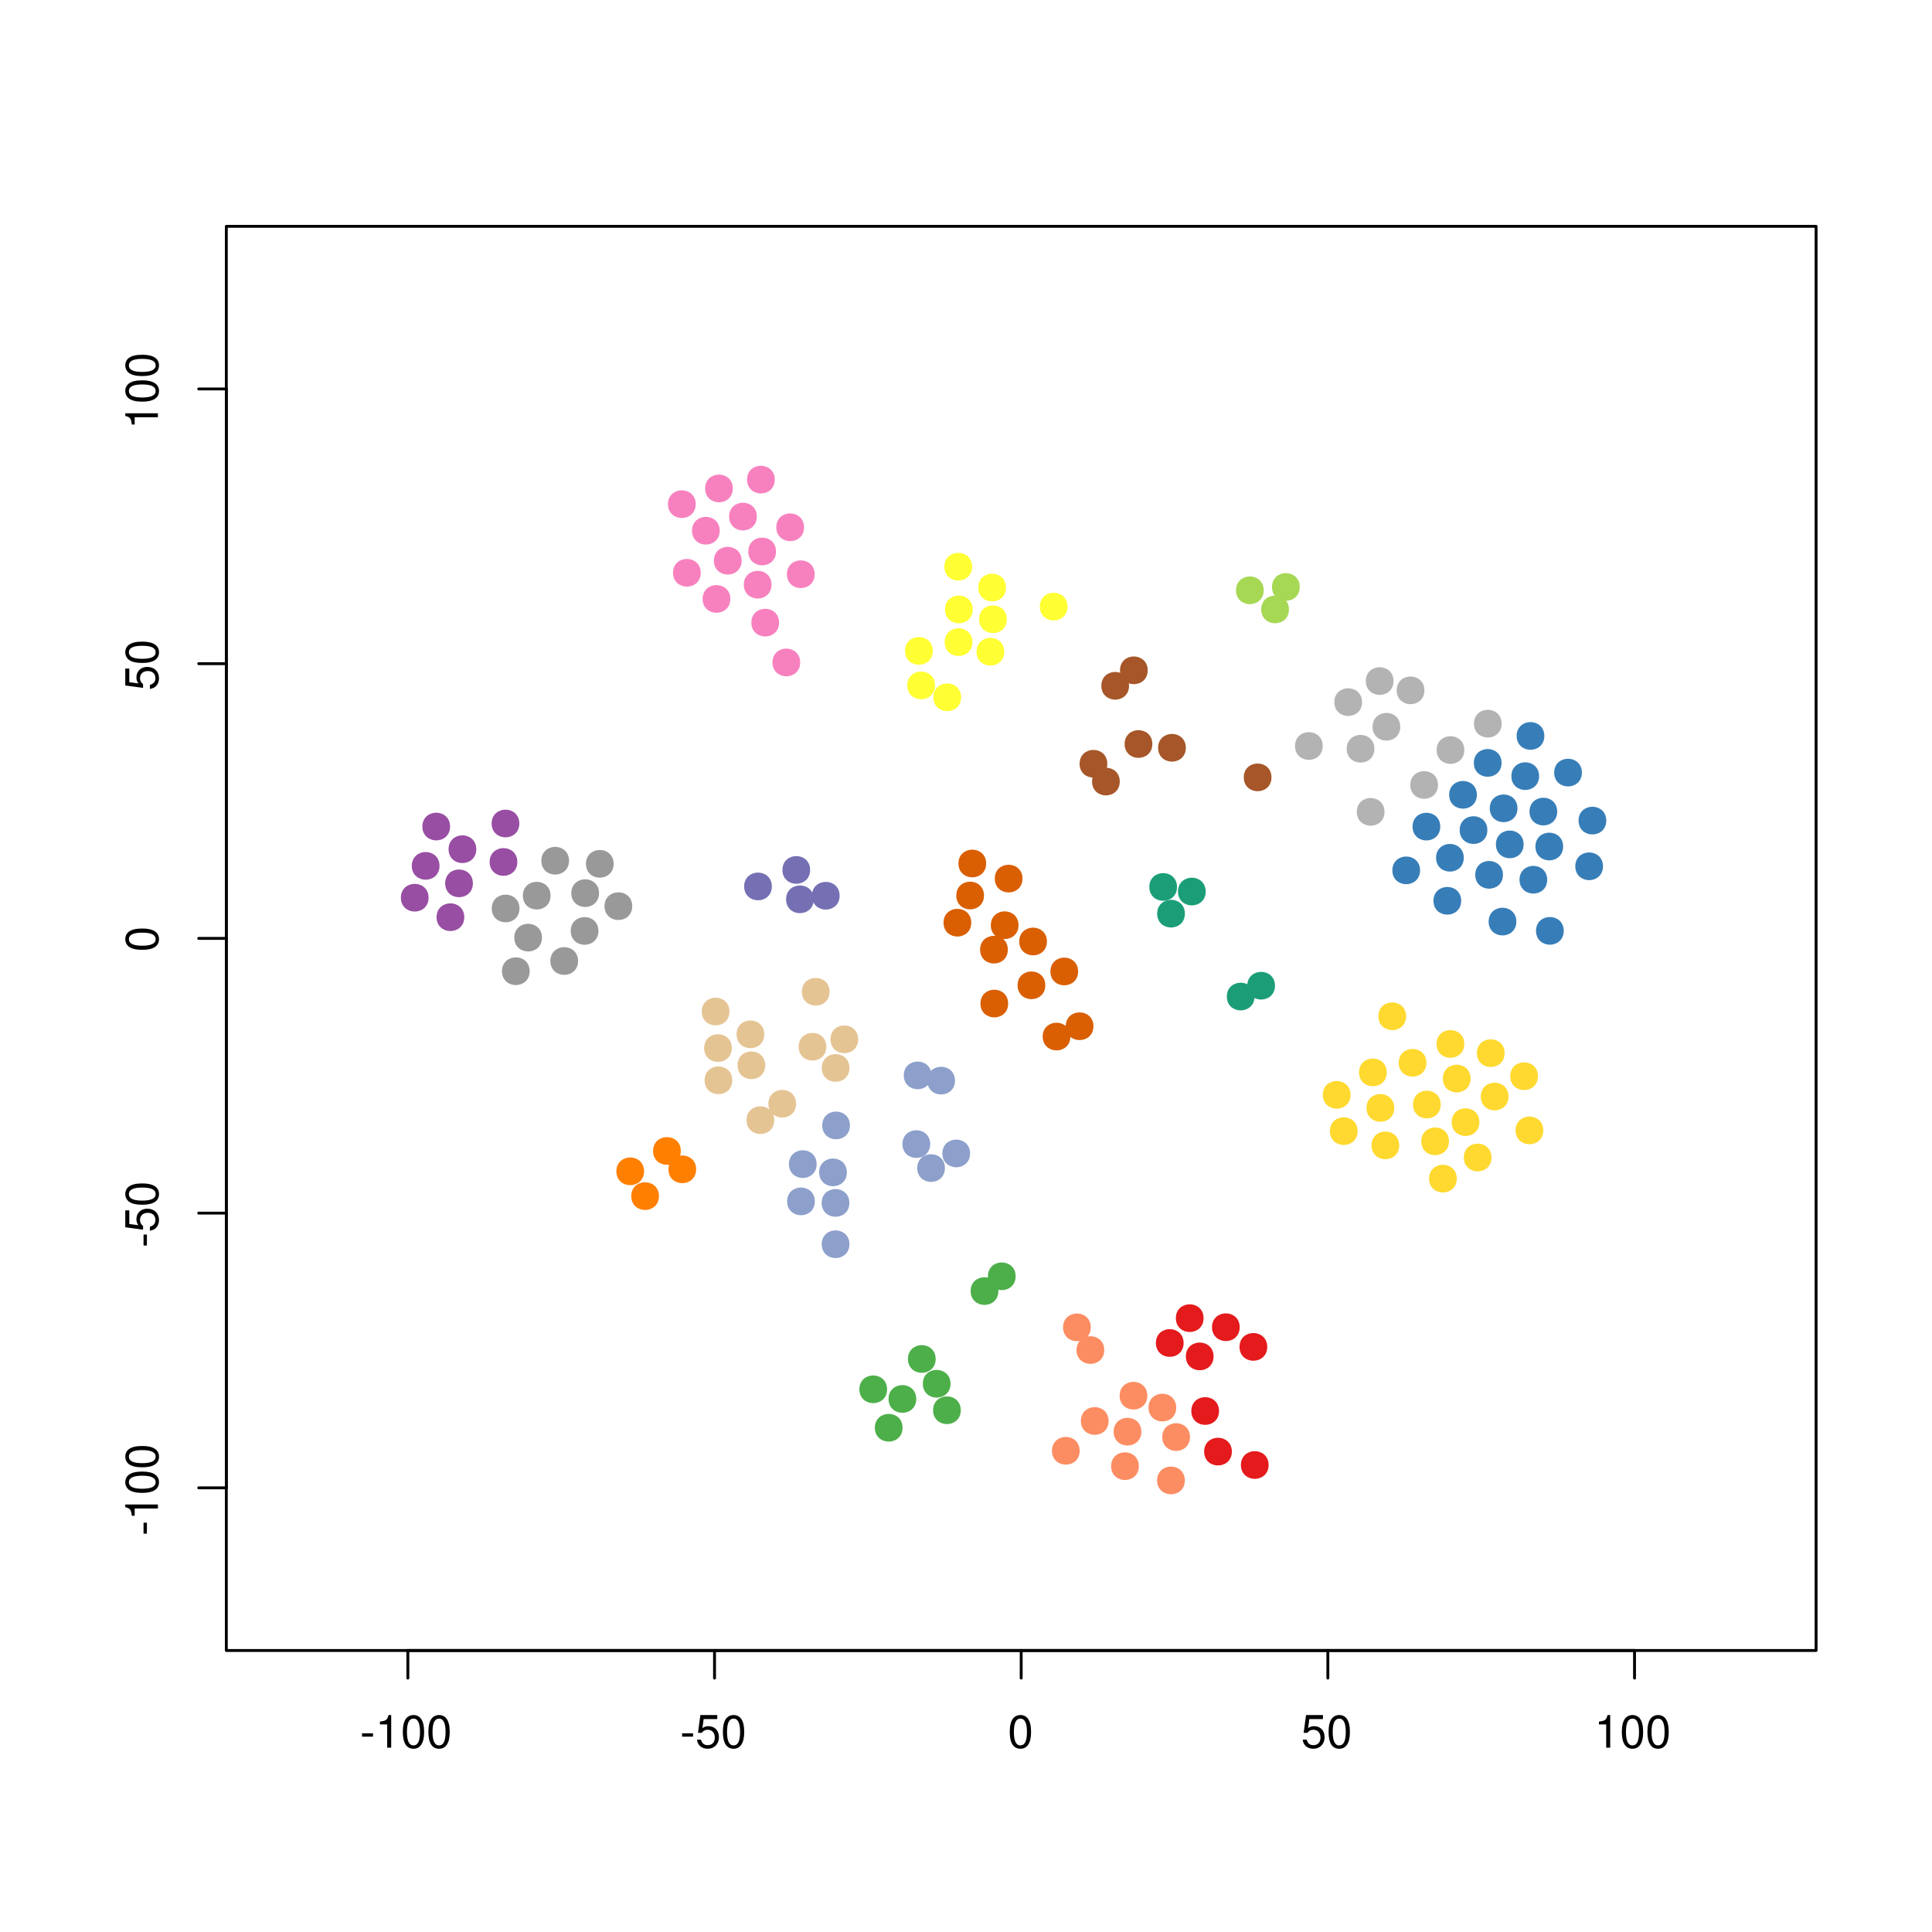 <?xml version="1.0" encoding="UTF-8"?>
<svg xmlns="http://www.w3.org/2000/svg" xmlns:xlink="http://www.w3.org/1999/xlink" width="504pt" height="504pt" viewBox="0 0 504 504" version="1.1">
<defs>
<g>
<symbol overflow="visible" id="glyph0-0">
<path style="stroke:none;" d=""/>
</symbol>
<symbol overflow="visible" id="glyph0-1">
<path style="stroke:none;" d="M 3.406 -3.75 L 0.547 -3.75 L 0.547 -2.875 L 3.406 -2.875 L 3.406 -3.75 Z M 3.406 -3.75 "/>
</symbol>
<symbol overflow="visible" id="glyph0-2">
<path style="stroke:none;" d="M 3.109 -6.062 L 3.109 0 L 4.156 0 L 4.156 -8.516 L 3.469 -8.516 C 3.094 -7.203 2.859 -7.016 1.219 -6.812 L 1.219 -6.062 L 3.109 -6.062 Z M 3.109 -6.062 "/>
</symbol>
<symbol overflow="visible" id="glyph0-3">
<path style="stroke:none;" d="M 3.297 -8.516 C 2.516 -8.516 1.781 -8.156 1.344 -7.578 C 0.797 -6.828 0.516 -5.688 0.516 -4.109 C 0.516 -1.25 1.469 0.281 3.297 0.281 C 5.094 0.281 6.078 -1.25 6.078 -4.047 C 6.078 -5.703 5.812 -6.797 5.25 -7.578 C 4.812 -8.172 4.109 -8.516 3.297 -8.516 Z M 3.297 -7.578 C 4.438 -7.578 5 -6.422 5 -4.141 C 5 -1.734 4.453 -0.594 3.281 -0.594 C 2.156 -0.594 1.594 -1.781 1.594 -4.109 C 1.594 -6.438 2.156 -7.578 3.297 -7.578 Z M 3.297 -7.578 "/>
</symbol>
<symbol overflow="visible" id="glyph0-4">
<path style="stroke:none;" d="M 5.719 -8.516 L 1.312 -8.516 L 0.688 -3.875 L 1.656 -3.875 C 2.141 -4.469 2.562 -4.672 3.219 -4.672 C 4.359 -4.672 5.078 -3.891 5.078 -2.625 C 5.078 -1.406 4.375 -0.656 3.219 -0.656 C 2.297 -0.656 1.734 -1.125 1.469 -2.094 L 0.422 -2.094 C 0.562 -1.391 0.688 -1.062 0.938 -0.75 C 1.422 -0.094 2.281 0.281 3.234 0.281 C 4.953 0.281 6.156 -0.969 6.156 -2.766 C 6.156 -4.453 5.047 -5.609 3.406 -5.609 C 2.812 -5.609 2.328 -5.453 1.844 -5.094 L 2.172 -7.469 L 5.719 -7.469 L 5.719 -8.516 Z M 5.719 -8.516 "/>
</symbol>
<symbol overflow="visible" id="glyph1-0">
<path style="stroke:none;" d=""/>
</symbol>
<symbol overflow="visible" id="glyph1-1">
<path style="stroke:none;" d="M -3.75 -3.406 L -3.75 -0.547 L -2.875 -0.547 L -2.875 -3.406 L -3.75 -3.406 Z M -3.75 -3.406 "/>
</symbol>
<symbol overflow="visible" id="glyph1-2">
<path style="stroke:none;" d="M -6.062 -3.109 L 0 -3.109 L 0 -4.156 L -8.516 -4.156 L -8.516 -3.469 C -7.203 -3.094 -7.016 -2.859 -6.812 -1.219 L -6.062 -1.219 L -6.062 -3.109 Z M -6.062 -3.109 "/>
</symbol>
<symbol overflow="visible" id="glyph1-3">
<path style="stroke:none;" d="M -8.516 -3.297 C -8.516 -2.516 -8.156 -1.781 -7.578 -1.344 C -6.828 -0.797 -5.688 -0.516 -4.109 -0.516 C -1.25 -0.516 0.281 -1.469 0.281 -3.297 C 0.281 -5.094 -1.25 -6.078 -4.047 -6.078 C -5.703 -6.078 -6.797 -5.812 -7.578 -5.25 C -8.172 -4.812 -8.516 -4.109 -8.516 -3.297 Z M -7.578 -3.297 C -7.578 -4.438 -6.422 -5 -4.141 -5 C -1.734 -5 -0.594 -4.453 -0.594 -3.281 C -0.594 -2.156 -1.781 -1.594 -4.109 -1.594 C -6.438 -1.594 -7.578 -2.156 -7.578 -3.297 Z M -7.578 -3.297 "/>
</symbol>
<symbol overflow="visible" id="glyph1-4">
<path style="stroke:none;" d="M -8.516 -5.719 L -8.516 -1.312 L -3.875 -0.688 L -3.875 -1.656 C -4.469 -2.141 -4.672 -2.562 -4.672 -3.219 C -4.672 -4.359 -3.891 -5.078 -2.625 -5.078 C -1.406 -5.078 -0.656 -4.375 -0.656 -3.219 C -0.656 -2.297 -1.125 -1.734 -2.094 -1.469 L -2.094 -0.422 C -1.391 -0.562 -1.062 -0.688 -0.75 -0.938 C -0.094 -1.422 0.281 -2.281 0.281 -3.234 C 0.281 -4.953 -0.969 -6.156 -2.766 -6.156 C -4.453 -6.156 -5.609 -5.047 -5.609 -3.406 C -5.609 -2.812 -5.453 -2.328 -5.094 -1.844 L -7.469 -2.172 L -7.469 -5.719 L -8.516 -5.719 Z M -8.516 -5.719 "/>
</symbol>
</g>
<clipPath id="clip1">
  <path d="M 59.039 59.039 L 474.758 59.039 L 474.758 431.559 L 59.039 431.559 Z M 59.039 59.039 "/>
</clipPath>
<clipPath id="clip2">
  <path d="M 0 0 L 505 0 L 505 505 L 0 505 Z M 0 0 "/>
</clipPath>
</defs>
<g id="surface0">
<rect x="0" y="0" width="504" height="504" style="fill:rgb(100%,100%,100%);fill-opacity:1;stroke:none;"/>
<g clip-path="url(#clip1)" clip-rule="nonzero">
<path style="fill-rule:nonzero;fill:rgb(96.863%,50.588%,74.902%);fill-opacity:1;stroke-width:0.75;stroke-linecap:round;stroke-linejoin:round;stroke:rgb(96.863%,50.588%,74.902%);stroke-opacity:1;stroke-miterlimit:10;" d="M 187.379 138.449 C 187.379 142.77 180.898 142.77 180.898 138.449 C 180.898 134.129 187.379 134.129 187.379 138.449 "/>
<path style="fill-rule:nonzero;fill:rgb(96.863%,50.588%,74.902%);fill-opacity:1;stroke-width:0.75;stroke-linecap:round;stroke-linejoin:round;stroke:rgb(96.863%,50.588%,74.902%);stroke-opacity:1;stroke-miterlimit:10;" d="M 190.797 127.422 C 190.797 131.742 184.32 131.742 184.32 127.422 C 184.32 123.102 190.797 123.102 190.797 127.422 "/>
<path style="fill-rule:nonzero;fill:rgb(96.863%,50.588%,74.902%);fill-opacity:1;stroke-width:0.75;stroke-linecap:round;stroke-linejoin:round;stroke:rgb(96.863%,50.588%,74.902%);stroke-opacity:1;stroke-miterlimit:10;" d="M 193.09 146.27 C 193.09 150.59 186.609 150.59 186.609 146.27 C 186.609 141.949 193.09 141.949 193.09 146.27 "/>
<path style="fill-rule:nonzero;fill:rgb(96.863%,50.588%,74.902%);fill-opacity:1;stroke-width:0.75;stroke-linecap:round;stroke-linejoin:round;stroke:rgb(96.863%,50.588%,74.902%);stroke-opacity:1;stroke-miterlimit:10;" d="M 197.059 134.758 C 197.059 139.078 190.582 139.078 190.582 134.758 C 190.582 130.438 197.059 130.438 197.059 134.758 "/>
<path style="fill-rule:nonzero;fill:rgb(96.863%,50.588%,74.902%);fill-opacity:1;stroke-width:0.75;stroke-linecap:round;stroke-linejoin:round;stroke:rgb(96.863%,50.588%,74.902%);stroke-opacity:1;stroke-miterlimit:10;" d="M 209.371 137.555 C 209.371 141.875 202.891 141.875 202.891 137.555 C 202.891 133.234 209.371 133.234 209.371 137.555 "/>
<path style="fill-rule:nonzero;fill:rgb(96.863%,50.588%,74.902%);fill-opacity:1;stroke-width:0.75;stroke-linecap:round;stroke-linejoin:round;stroke:rgb(96.863%,50.588%,74.902%);stroke-opacity:1;stroke-miterlimit:10;" d="M 200.895 152.527 C 200.895 156.848 194.414 156.848 194.414 152.527 C 194.414 148.207 200.895 148.207 200.895 152.527 "/>
<path style="fill-rule:nonzero;fill:rgb(96.863%,50.588%,74.902%);fill-opacity:1;stroke-width:0.75;stroke-linecap:round;stroke-linejoin:round;stroke:rgb(96.863%,50.588%,74.902%);stroke-opacity:1;stroke-miterlimit:10;" d="M 202.066 143.867 C 202.066 148.184 195.586 148.184 195.586 143.867 C 195.586 139.547 202.066 139.547 202.066 143.867 "/>
<path style="fill-rule:nonzero;fill:rgb(96.863%,50.588%,74.902%);fill-opacity:1;stroke-width:0.75;stroke-linecap:round;stroke-linejoin:round;stroke:rgb(96.863%,50.588%,74.902%);stroke-opacity:1;stroke-miterlimit:10;" d="M 201.738 125.117 C 201.738 129.434 195.258 129.434 195.258 125.117 C 195.258 120.797 201.738 120.797 201.738 125.117 "/>
<path style="fill-rule:nonzero;fill:rgb(96.863%,50.588%,74.902%);fill-opacity:1;stroke-width:0.75;stroke-linecap:round;stroke-linejoin:round;stroke:rgb(96.863%,50.588%,74.902%);stroke-opacity:1;stroke-miterlimit:10;" d="M 181.109 131.52 C 181.109 135.84 174.629 135.84 174.629 131.52 C 174.629 127.199 181.109 127.199 181.109 131.52 "/>
<path style="fill-rule:nonzero;fill:rgb(96.863%,50.588%,74.902%);fill-opacity:1;stroke-width:0.75;stroke-linecap:round;stroke-linejoin:round;stroke:rgb(96.863%,50.588%,74.902%);stroke-opacity:1;stroke-miterlimit:10;" d="M 202.859 162.426 C 202.859 166.746 196.379 166.746 196.379 162.426 C 196.379 158.105 202.859 158.105 202.859 162.426 "/>
<path style="fill-rule:nonzero;fill:rgb(96.863%,50.588%,74.902%);fill-opacity:1;stroke-width:0.75;stroke-linecap:round;stroke-linejoin:round;stroke:rgb(96.863%,50.588%,74.902%);stroke-opacity:1;stroke-miterlimit:10;" d="M 212.141 149.801 C 212.141 154.121 205.66 154.121 205.66 149.801 C 205.66 145.48 212.141 145.48 212.141 149.801 "/>
<path style="fill-rule:nonzero;fill:rgb(96.863%,50.588%,74.902%);fill-opacity:1;stroke-width:0.75;stroke-linecap:round;stroke-linejoin:round;stroke:rgb(96.863%,50.588%,74.902%);stroke-opacity:1;stroke-miterlimit:10;" d="M 182.43 149.422 C 182.43 153.738 175.949 153.738 175.949 149.422 C 175.949 145.102 182.43 145.102 182.43 149.422 "/>
<path style="fill-rule:nonzero;fill:rgb(96.863%,50.588%,74.902%);fill-opacity:1;stroke-width:0.75;stroke-linecap:round;stroke-linejoin:round;stroke:rgb(96.863%,50.588%,74.902%);stroke-opacity:1;stroke-miterlimit:10;" d="M 190.148 156.246 C 190.148 160.566 183.668 160.566 183.668 156.246 C 183.668 151.926 190.148 151.926 190.148 156.246 "/>
<path style="fill-rule:nonzero;fill:rgb(10.588%,61.961%,46.667%);fill-opacity:1;stroke-width:0.75;stroke-linecap:round;stroke-linejoin:round;stroke:rgb(10.588%,61.961%,46.667%);stroke-opacity:1;stroke-miterlimit:10;" d="M 306.676 231.375 C 306.676 235.695 300.195 235.695 300.195 231.375 C 300.195 227.055 306.676 227.055 306.676 231.375 "/>
<path style="fill-rule:nonzero;fill:rgb(10.588%,61.961%,46.667%);fill-opacity:1;stroke-width:0.75;stroke-linecap:round;stroke-linejoin:round;stroke:rgb(10.588%,61.961%,46.667%);stroke-opacity:1;stroke-miterlimit:10;" d="M 314.152 232.578 C 314.152 236.898 307.672 236.898 307.672 232.578 C 307.672 228.258 314.152 228.258 314.152 232.578 "/>
<path style="fill-rule:nonzero;fill:rgb(10.588%,61.961%,46.667%);fill-opacity:1;stroke-width:0.75;stroke-linecap:round;stroke-linejoin:round;stroke:rgb(10.588%,61.961%,46.667%);stroke-opacity:1;stroke-miterlimit:10;" d="M 308.727 238.344 C 308.727 242.664 302.246 242.664 302.246 238.344 C 302.246 234.023 308.727 234.023 308.727 238.344 "/>
<path style="fill-rule:nonzero;fill:rgb(30.196%,68.627%,29.02%);fill-opacity:1;stroke-width:0.75;stroke-linecap:round;stroke-linejoin:round;stroke:rgb(30.196%,68.627%,29.02%);stroke-opacity:1;stroke-miterlimit:10;" d="M 250.266 367.891 C 250.266 372.211 243.789 372.211 243.789 367.891 C 243.789 363.57 250.266 363.57 250.266 367.891 "/>
<path style="fill-rule:nonzero;fill:rgb(30.196%,68.627%,29.02%);fill-opacity:1;stroke-width:0.75;stroke-linecap:round;stroke-linejoin:round;stroke:rgb(30.196%,68.627%,29.02%);stroke-opacity:1;stroke-miterlimit:10;" d="M 231.039 362.426 C 231.039 366.746 224.559 366.746 224.559 362.426 C 224.559 358.105 231.039 358.105 231.039 362.426 "/>
<path style="fill-rule:nonzero;fill:rgb(30.196%,68.627%,29.02%);fill-opacity:1;stroke-width:0.75;stroke-linecap:round;stroke-linejoin:round;stroke:rgb(30.196%,68.627%,29.02%);stroke-opacity:1;stroke-miterlimit:10;" d="M 247.59 360.98 C 247.59 365.297 241.109 365.297 241.109 360.98 C 241.109 356.66 247.59 356.66 247.59 360.98 "/>
<path style="fill-rule:nonzero;fill:rgb(30.196%,68.627%,29.02%);fill-opacity:1;stroke-width:0.75;stroke-linecap:round;stroke-linejoin:round;stroke:rgb(30.196%,68.627%,29.02%);stroke-opacity:1;stroke-miterlimit:10;" d="M 235.074 372.457 C 235.074 376.777 228.594 376.777 228.594 372.457 C 228.594 368.137 235.074 368.137 235.074 372.457 "/>
<path style="fill-rule:nonzero;fill:rgb(30.196%,68.627%,29.02%);fill-opacity:1;stroke-width:0.75;stroke-linecap:round;stroke-linejoin:round;stroke:rgb(30.196%,68.627%,29.02%);stroke-opacity:1;stroke-miterlimit:10;" d="M 238.645 364.941 C 238.645 369.262 232.164 369.262 232.164 364.941 C 232.164 360.621 238.645 360.621 238.645 364.941 "/>
<path style="fill-rule:nonzero;fill:rgb(30.196%,68.627%,29.02%);fill-opacity:1;stroke-width:0.75;stroke-linecap:round;stroke-linejoin:round;stroke:rgb(30.196%,68.627%,29.02%);stroke-opacity:1;stroke-miterlimit:10;" d="M 264.574 332.945 C 264.574 337.266 258.094 337.266 258.094 332.945 C 258.094 328.625 264.574 328.625 264.574 332.945 "/>
<path style="fill-rule:nonzero;fill:rgb(30.196%,68.627%,29.02%);fill-opacity:1;stroke-width:0.75;stroke-linecap:round;stroke-linejoin:round;stroke:rgb(30.196%,68.627%,29.02%);stroke-opacity:1;stroke-miterlimit:10;" d="M 260.066 336.801 C 260.066 341.121 253.586 341.121 253.586 336.801 C 253.586 332.484 260.066 332.484 260.066 336.801 "/>
<path style="fill-rule:nonzero;fill:rgb(30.196%,68.627%,29.02%);fill-opacity:1;stroke-width:0.75;stroke-linecap:round;stroke-linejoin:round;stroke:rgb(30.196%,68.627%,29.02%);stroke-opacity:1;stroke-miterlimit:10;" d="M 243.711 354.516 C 243.711 358.836 237.23 358.836 237.23 354.516 C 237.23 350.195 243.711 350.195 243.711 354.516 "/>
<path style="fill-rule:nonzero;fill:rgb(89.412%,10.196%,10.98%);fill-opacity:1;stroke-width:0.75;stroke-linecap:round;stroke-linejoin:round;stroke:rgb(89.412%,10.196%,10.98%);stroke-opacity:1;stroke-miterlimit:10;" d="M 323.027 346.23 C 323.027 350.551 316.551 350.551 316.551 346.23 C 316.551 341.91 323.027 341.91 323.027 346.23 "/>
<path style="fill-rule:nonzero;fill:rgb(89.412%,10.196%,10.98%);fill-opacity:1;stroke-width:0.75;stroke-linecap:round;stroke-linejoin:round;stroke:rgb(89.412%,10.196%,10.98%);stroke-opacity:1;stroke-miterlimit:10;" d="M 330.207 351.363 C 330.207 355.684 323.727 355.684 323.727 351.363 C 323.727 347.043 330.207 347.043 330.207 351.363 "/>
<path style="fill-rule:nonzero;fill:rgb(98.824%,55.294%,38.431%);fill-opacity:1;stroke-width:0.75;stroke-linecap:round;stroke-linejoin:round;stroke:rgb(98.824%,55.294%,38.431%);stroke-opacity:1;stroke-miterlimit:10;" d="M 298.934 364.094 C 298.934 368.414 292.453 368.414 292.453 364.094 C 292.453 359.773 298.934 359.773 298.934 364.094 "/>
<path style="fill-rule:nonzero;fill:rgb(98.824%,55.294%,38.431%);fill-opacity:1;stroke-width:0.75;stroke-linecap:round;stroke-linejoin:round;stroke:rgb(98.824%,55.294%,38.431%);stroke-opacity:1;stroke-miterlimit:10;" d="M 297.367 373.48 C 297.367 377.801 290.887 377.801 290.887 373.48 C 290.887 369.16 297.367 369.16 297.367 373.48 "/>
<path style="fill-rule:nonzero;fill:rgb(98.824%,55.294%,38.431%);fill-opacity:1;stroke-width:0.75;stroke-linecap:round;stroke-linejoin:round;stroke:rgb(98.824%,55.294%,38.431%);stroke-opacity:1;stroke-miterlimit:10;" d="M 296.711 382.477 C 296.711 386.797 290.23 386.797 290.23 382.477 C 290.23 378.156 296.711 378.156 296.711 382.477 "/>
<path style="fill-rule:nonzero;fill:rgb(98.824%,55.294%,38.431%);fill-opacity:1;stroke-width:0.75;stroke-linecap:round;stroke-linejoin:round;stroke:rgb(98.824%,55.294%,38.431%);stroke-opacity:1;stroke-miterlimit:10;" d="M 284.176 346.262 C 284.176 350.582 277.695 350.582 277.695 346.262 C 277.695 341.941 284.176 341.941 284.176 346.262 "/>
<path style="fill-rule:nonzero;fill:rgb(98.824%,55.294%,38.431%);fill-opacity:1;stroke-width:0.75;stroke-linecap:round;stroke-linejoin:round;stroke:rgb(98.824%,55.294%,38.431%);stroke-opacity:1;stroke-miterlimit:10;" d="M 306.469 367.199 C 306.469 371.52 299.988 371.52 299.988 367.199 C 299.988 362.879 306.469 362.879 306.469 367.199 "/>
<path style="fill-rule:nonzero;fill:rgb(55.294%,62.745%,79.608%);fill-opacity:1;stroke-width:0.75;stroke-linecap:round;stroke-linejoin:round;stroke:rgb(55.294%,62.745%,79.608%);stroke-opacity:1;stroke-miterlimit:10;" d="M 221.215 324.582 C 221.215 328.902 214.734 328.902 214.734 324.582 C 214.734 320.262 221.215 320.262 221.215 324.582 "/>
<path style="fill-rule:nonzero;fill:rgb(55.294%,62.745%,79.608%);fill-opacity:1;stroke-width:0.75;stroke-linecap:round;stroke-linejoin:round;stroke:rgb(55.294%,62.745%,79.608%);stroke-opacity:1;stroke-miterlimit:10;" d="M 221.348 293.586 C 221.348 297.906 214.867 297.906 214.867 293.586 C 214.867 289.266 221.348 289.266 221.348 293.586 "/>
<path style="fill-rule:nonzero;fill:rgb(89.412%,10.196%,10.98%);fill-opacity:1;stroke-width:0.75;stroke-linecap:round;stroke-linejoin:round;stroke:rgb(89.412%,10.196%,10.98%);stroke-opacity:1;stroke-miterlimit:10;" d="M 313.602 343.867 C 313.602 348.188 307.121 348.188 307.121 343.867 C 307.121 339.547 313.602 339.547 313.602 343.867 "/>
<path style="fill-rule:nonzero;fill:rgb(89.412%,10.196%,10.98%);fill-opacity:1;stroke-width:0.75;stroke-linecap:round;stroke-linejoin:round;stroke:rgb(89.412%,10.196%,10.98%);stroke-opacity:1;stroke-miterlimit:10;" d="M 308.395 350.348 C 308.395 354.668 301.914 354.668 301.914 350.348 C 301.914 346.027 308.395 346.027 308.395 350.348 "/>
<path style="fill-rule:nonzero;fill:rgb(89.412%,10.196%,10.98%);fill-opacity:1;stroke-width:0.75;stroke-linecap:round;stroke-linejoin:round;stroke:rgb(89.412%,10.196%,10.98%);stroke-opacity:1;stroke-miterlimit:10;" d="M 316.207 353.844 C 316.207 358.164 309.727 358.164 309.727 353.844 C 309.727 349.523 316.207 349.523 316.207 353.844 "/>
<path style="fill-rule:nonzero;fill:rgb(65.098%,33.725%,15.686%);fill-opacity:1;stroke-width:0.75;stroke-linecap:round;stroke-linejoin:round;stroke:rgb(65.098%,33.725%,15.686%);stroke-opacity:1;stroke-miterlimit:10;" d="M 294.16 178.902 C 294.16 183.223 287.68 183.223 287.68 178.902 C 287.68 174.582 294.16 174.582 294.16 178.902 "/>
<path style="fill-rule:nonzero;fill:rgb(89.804%,76.863%,58.039%);fill-opacity:1;stroke-width:0.75;stroke-linecap:round;stroke-linejoin:round;stroke:rgb(89.804%,76.863%,58.039%);stroke-opacity:1;stroke-miterlimit:10;" d="M 216.039 258.715 C 216.039 263.035 209.559 263.035 209.559 258.715 C 209.559 254.395 216.039 254.395 216.039 258.715 "/>
<path style="fill-rule:nonzero;fill:rgb(89.412%,10.196%,10.98%);fill-opacity:1;stroke-width:0.75;stroke-linecap:round;stroke-linejoin:round;stroke:rgb(89.412%,10.196%,10.98%);stroke-opacity:1;stroke-miterlimit:10;" d="M 320.977 378.68 C 320.977 383 314.496 383 314.496 378.68 C 314.496 374.359 320.977 374.359 320.977 378.68 "/>
<path style="fill-rule:nonzero;fill:rgb(85.098%,37.255%,0.784%);fill-opacity:1;stroke-width:0.75;stroke-linecap:round;stroke-linejoin:round;stroke:rgb(85.098%,37.255%,0.784%);stroke-opacity:1;stroke-miterlimit:10;" d="M 262.535 247.734 C 262.535 252.055 256.055 252.055 256.055 247.734 C 256.055 243.414 262.535 243.414 262.535 247.734 "/>
<path style="fill-rule:nonzero;fill:rgb(85.098%,37.255%,0.784%);fill-opacity:1;stroke-width:0.75;stroke-linecap:round;stroke-linejoin:round;stroke:rgb(85.098%,37.255%,0.784%);stroke-opacity:1;stroke-miterlimit:10;" d="M 278.859 270.41 C 278.859 274.73 272.379 274.73 272.379 270.41 C 272.379 266.09 278.859 266.09 278.859 270.41 "/>
<path style="fill-rule:nonzero;fill:rgb(55.294%,62.745%,79.608%);fill-opacity:1;stroke-width:0.75;stroke-linecap:round;stroke-linejoin:round;stroke:rgb(55.294%,62.745%,79.608%);stroke-opacity:1;stroke-miterlimit:10;" d="M 242.277 298.453 C 242.277 302.773 235.797 302.773 235.797 298.453 C 235.797 294.133 242.277 294.133 242.277 298.453 "/>
<path style="fill-rule:nonzero;fill:rgb(55.294%,62.745%,79.608%);fill-opacity:1;stroke-width:0.75;stroke-linecap:round;stroke-linejoin:round;stroke:rgb(55.294%,62.745%,79.608%);stroke-opacity:1;stroke-miterlimit:10;" d="M 246.125 304.711 C 246.125 309.031 239.648 309.031 239.648 304.711 C 239.648 300.391 246.125 300.391 246.125 304.711 "/>
<path style="fill-rule:nonzero;fill:rgb(55.294%,62.745%,79.608%);fill-opacity:1;stroke-width:0.75;stroke-linecap:round;stroke-linejoin:round;stroke:rgb(55.294%,62.745%,79.608%);stroke-opacity:1;stroke-miterlimit:10;" d="M 252.691 300.895 C 252.691 305.215 246.211 305.215 246.211 300.895 C 246.211 296.574 252.691 296.574 252.691 300.895 "/>
<path style="fill-rule:nonzero;fill:rgb(85.098%,37.255%,0.784%);fill-opacity:1;stroke-width:0.75;stroke-linecap:round;stroke-linejoin:round;stroke:rgb(85.098%,37.255%,0.784%);stroke-opacity:1;stroke-miterlimit:10;" d="M 252.996 240.703 C 252.996 245.023 246.516 245.023 246.516 240.703 C 246.516 236.383 252.996 236.383 252.996 240.703 "/>
<path style="fill-rule:nonzero;fill:rgb(85.098%,37.255%,0.784%);fill-opacity:1;stroke-width:0.75;stroke-linecap:round;stroke-linejoin:round;stroke:rgb(85.098%,37.255%,0.784%);stroke-opacity:1;stroke-miterlimit:10;" d="M 256.883 225.258 C 256.883 229.578 250.402 229.578 250.402 225.258 C 250.402 220.938 256.883 220.938 256.883 225.258 "/>
<path style="fill-rule:nonzero;fill:rgb(96.863%,50.588%,74.902%);fill-opacity:1;stroke-width:0.75;stroke-linecap:round;stroke-linejoin:round;stroke:rgb(96.863%,50.588%,74.902%);stroke-opacity:1;stroke-miterlimit:10;" d="M 208.371 172.812 C 208.371 177.133 201.891 177.133 201.891 172.812 C 201.891 168.492 208.371 168.492 208.371 172.812 "/>
<path style="fill-rule:nonzero;fill:rgb(85.098%,37.255%,0.784%);fill-opacity:1;stroke-width:0.75;stroke-linecap:round;stroke-linejoin:round;stroke:rgb(85.098%,37.255%,0.784%);stroke-opacity:1;stroke-miterlimit:10;" d="M 266.363 229.195 C 266.363 233.516 259.883 233.516 259.883 229.195 C 259.883 224.875 266.363 224.875 266.363 229.195 "/>
<path style="fill-rule:nonzero;fill:rgb(85.098%,37.255%,0.784%);fill-opacity:1;stroke-width:0.75;stroke-linecap:round;stroke-linejoin:round;stroke:rgb(85.098%,37.255%,0.784%);stroke-opacity:1;stroke-miterlimit:10;" d="M 256.32 233.613 C 256.32 237.934 249.84 237.934 249.84 233.613 C 249.84 229.297 256.32 229.297 256.32 233.613 "/>
<path style="fill-rule:nonzero;fill:rgb(60%,60%,60%);fill-opacity:1;stroke-width:0.75;stroke-linecap:round;stroke-linejoin:round;stroke:rgb(60%,60%,60%);stroke-opacity:1;stroke-miterlimit:10;" d="M 164.555 236.391 C 164.555 240.711 158.074 240.711 158.074 236.391 C 158.074 232.07 164.555 232.07 164.555 236.391 "/>
<path style="fill-rule:nonzero;fill:rgb(85.098%,37.255%,0.784%);fill-opacity:1;stroke-width:0.75;stroke-linecap:round;stroke-linejoin:round;stroke:rgb(85.098%,37.255%,0.784%);stroke-opacity:1;stroke-miterlimit:10;" d="M 265.324 241.359 C 265.324 245.68 258.848 245.68 258.848 241.359 C 258.848 237.039 265.324 237.039 265.324 241.359 "/>
<path style="fill-rule:nonzero;fill:rgb(85.098%,37.255%,0.784%);fill-opacity:1;stroke-width:0.75;stroke-linecap:round;stroke-linejoin:round;stroke:rgb(85.098%,37.255%,0.784%);stroke-opacity:1;stroke-miterlimit:10;" d="M 280.875 253.426 C 280.875 257.746 274.395 257.746 274.395 253.426 C 274.395 249.105 280.875 249.105 280.875 253.426 "/>
<path style="fill-rule:nonzero;fill:rgb(60%,60%,60%);fill-opacity:1;stroke-width:0.75;stroke-linecap:round;stroke-linejoin:round;stroke:rgb(60%,60%,60%);stroke-opacity:1;stroke-miterlimit:10;" d="M 155.738 242.852 C 155.738 247.172 149.258 247.172 149.258 242.852 C 149.258 238.531 155.738 238.531 155.738 242.852 "/>
<path style="fill-rule:nonzero;fill:rgb(60%,60%,60%);fill-opacity:1;stroke-width:0.75;stroke-linecap:round;stroke-linejoin:round;stroke:rgb(60%,60%,60%);stroke-opacity:1;stroke-miterlimit:10;" d="M 137.805 253.359 C 137.805 257.68 131.324 257.68 131.324 253.359 C 131.324 249.039 137.805 249.039 137.805 253.359 "/>
<path style="fill-rule:nonzero;fill:rgb(60%,60%,60%);fill-opacity:1;stroke-width:0.75;stroke-linecap:round;stroke-linejoin:round;stroke:rgb(60%,60%,60%);stroke-opacity:1;stroke-miterlimit:10;" d="M 148.07 224.535 C 148.07 228.852 141.59 228.852 141.59 224.535 C 141.59 220.215 148.07 220.215 148.07 224.535 "/>
<path style="fill-rule:nonzero;fill:rgb(60%,60%,60%);fill-opacity:1;stroke-width:0.75;stroke-linecap:round;stroke-linejoin:round;stroke:rgb(60%,60%,60%);stroke-opacity:1;stroke-miterlimit:10;" d="M 159.707 225.348 C 159.707 229.668 153.227 229.668 153.227 225.348 C 153.227 221.027 159.707 221.027 159.707 225.348 "/>
<path style="fill-rule:nonzero;fill:rgb(59.608%,30.588%,63.922%);fill-opacity:1;stroke-width:0.75;stroke-linecap:round;stroke-linejoin:round;stroke:rgb(59.608%,30.588%,63.922%);stroke-opacity:1;stroke-miterlimit:10;" d="M 122.988 230.441 C 122.988 234.762 116.508 234.762 116.508 230.441 C 116.508 226.121 122.988 226.121 122.988 230.441 "/>
<path style="fill-rule:nonzero;fill:rgb(59.608%,30.588%,63.922%);fill-opacity:1;stroke-width:0.75;stroke-linecap:round;stroke-linejoin:round;stroke:rgb(59.608%,30.588%,63.922%);stroke-opacity:1;stroke-miterlimit:10;" d="M 111.43 234.184 C 111.43 238.504 104.949 238.504 104.949 234.184 C 104.949 229.863 111.43 229.863 111.43 234.184 "/>
<path style="fill-rule:nonzero;fill:rgb(60%,60%,60%);fill-opacity:1;stroke-width:0.75;stroke-linecap:round;stroke-linejoin:round;stroke:rgb(60%,60%,60%);stroke-opacity:1;stroke-miterlimit:10;" d="M 141.012 244.598 C 141.012 248.918 134.535 248.918 134.535 244.598 C 134.535 240.277 141.012 240.277 141.012 244.598 "/>
<path style="fill-rule:nonzero;fill:rgb(59.608%,30.588%,63.922%);fill-opacity:1;stroke-width:0.75;stroke-linecap:round;stroke-linejoin:round;stroke:rgb(59.608%,30.588%,63.922%);stroke-opacity:1;stroke-miterlimit:10;" d="M 114.281 225.879 C 114.281 230.199 107.801 230.199 107.801 225.879 C 107.801 221.559 114.281 221.559 114.281 225.879 "/>
<path style="fill-rule:nonzero;fill:rgb(60%,60%,60%);fill-opacity:1;stroke-width:0.75;stroke-linecap:round;stroke-linejoin:round;stroke:rgb(60%,60%,60%);stroke-opacity:1;stroke-miterlimit:10;" d="M 135.137 236.992 C 135.137 241.312 128.656 241.312 128.656 236.992 C 128.656 232.676 135.137 232.676 135.137 236.992 "/>
<path style="fill-rule:nonzero;fill:rgb(60%,60%,60%);fill-opacity:1;stroke-width:0.75;stroke-linecap:round;stroke-linejoin:round;stroke:rgb(60%,60%,60%);stroke-opacity:1;stroke-miterlimit:10;" d="M 150.43 250.699 C 150.43 255.02 143.949 255.02 143.949 250.699 C 143.949 246.379 150.43 246.379 150.43 250.699 "/>
<path style="fill-rule:nonzero;fill:rgb(59.608%,30.588%,63.922%);fill-opacity:1;stroke-width:0.75;stroke-linecap:round;stroke-linejoin:round;stroke:rgb(59.608%,30.588%,63.922%);stroke-opacity:1;stroke-miterlimit:10;" d="M 135.105 214.824 C 135.105 219.145 128.629 219.145 128.629 214.824 C 128.629 210.504 135.105 210.504 135.105 214.824 "/>
<path style="fill-rule:nonzero;fill:rgb(59.608%,30.588%,63.922%);fill-opacity:1;stroke-width:0.75;stroke-linecap:round;stroke-linejoin:round;stroke:rgb(59.608%,30.588%,63.922%);stroke-opacity:1;stroke-miterlimit:10;" d="M 134.582 224.859 C 134.582 229.18 128.105 229.18 128.105 224.859 C 128.105 220.539 134.582 220.539 134.582 224.859 "/>
<path style="fill-rule:nonzero;fill:rgb(60%,60%,60%);fill-opacity:1;stroke-width:0.75;stroke-linecap:round;stroke-linejoin:round;stroke:rgb(60%,60%,60%);stroke-opacity:1;stroke-miterlimit:10;" d="M 143.25 233.648 C 143.25 237.969 136.77 237.969 136.77 233.648 C 136.77 229.328 143.25 229.328 143.25 233.648 "/>
<path style="fill-rule:nonzero;fill:rgb(59.608%,30.588%,63.922%);fill-opacity:1;stroke-width:0.75;stroke-linecap:round;stroke-linejoin:round;stroke:rgb(59.608%,30.588%,63.922%);stroke-opacity:1;stroke-miterlimit:10;" d="M 117.039 215.621 C 117.039 219.941 110.559 219.941 110.559 215.621 C 110.559 211.301 117.039 211.301 117.039 215.621 "/>
<path style="fill-rule:nonzero;fill:rgb(59.608%,30.588%,63.922%);fill-opacity:1;stroke-width:0.75;stroke-linecap:round;stroke-linejoin:round;stroke:rgb(59.608%,30.588%,63.922%);stroke-opacity:1;stroke-miterlimit:10;" d="M 123.871 221.531 C 123.871 225.852 117.391 225.852 117.391 221.531 C 117.391 217.211 123.871 217.211 123.871 221.531 "/>
<path style="fill-rule:nonzero;fill:rgb(60%,60%,60%);fill-opacity:1;stroke-width:0.75;stroke-linecap:round;stroke-linejoin:round;stroke:rgb(60%,60%,60%);stroke-opacity:1;stroke-miterlimit:10;" d="M 155.895 232.992 C 155.895 237.312 149.414 237.312 149.414 232.992 C 149.414 228.672 155.895 228.672 155.895 232.992 "/>
<path style="fill-rule:nonzero;fill:rgb(59.608%,30.588%,63.922%);fill-opacity:1;stroke-width:0.75;stroke-linecap:round;stroke-linejoin:round;stroke:rgb(59.608%,30.588%,63.922%);stroke-opacity:1;stroke-miterlimit:10;" d="M 120.742 239.27 C 120.742 243.59 114.262 243.59 114.262 239.27 C 114.262 234.949 120.742 234.949 120.742 239.27 "/>
<path style="fill-rule:nonzero;fill:rgb(65.098%,84.706%,32.941%);fill-opacity:1;stroke-width:0.75;stroke-linecap:round;stroke-linejoin:round;stroke:rgb(65.098%,84.706%,32.941%);stroke-opacity:1;stroke-miterlimit:10;" d="M 335.871 158.98 C 335.871 163.301 329.391 163.301 329.391 158.98 C 329.391 154.664 335.871 154.664 335.871 158.98 "/>
<path style="fill-rule:nonzero;fill:rgb(85.098%,37.255%,0.784%);fill-opacity:1;stroke-width:0.75;stroke-linecap:round;stroke-linejoin:round;stroke:rgb(85.098%,37.255%,0.784%);stroke-opacity:1;stroke-miterlimit:10;" d="M 284.871 267.715 C 284.871 272.035 278.391 272.035 278.391 267.715 C 278.391 263.395 284.871 263.395 284.871 267.715 "/>
<path style="fill-rule:nonzero;fill:rgb(85.098%,37.255%,0.784%);fill-opacity:1;stroke-width:0.75;stroke-linecap:round;stroke-linejoin:round;stroke:rgb(85.098%,37.255%,0.784%);stroke-opacity:1;stroke-miterlimit:10;" d="M 262.621 261.797 C 262.621 266.117 256.141 266.117 256.141 261.797 C 256.141 257.477 262.621 257.477 262.621 261.797 "/>
<path style="fill-rule:nonzero;fill:rgb(85.098%,37.255%,0.784%);fill-opacity:1;stroke-width:0.75;stroke-linecap:round;stroke-linejoin:round;stroke:rgb(85.098%,37.255%,0.784%);stroke-opacity:1;stroke-miterlimit:10;" d="M 272.312 257.039 C 272.312 261.359 265.832 261.359 265.832 257.039 C 265.832 252.719 272.312 252.719 272.312 257.039 "/>
<path style="fill-rule:nonzero;fill:rgb(85.098%,37.255%,0.784%);fill-opacity:1;stroke-width:0.75;stroke-linecap:round;stroke-linejoin:round;stroke:rgb(85.098%,37.255%,0.784%);stroke-opacity:1;stroke-miterlimit:10;" d="M 272.738 245.605 C 272.738 249.926 266.258 249.926 266.258 245.605 C 266.258 241.285 272.738 241.285 272.738 245.605 "/>
<path style="fill-rule:nonzero;fill:rgb(45.882%,43.922%,70.196%);fill-opacity:1;stroke-width:0.75;stroke-linecap:round;stroke-linejoin:round;stroke:rgb(45.882%,43.922%,70.196%);stroke-opacity:1;stroke-miterlimit:10;" d="M 211.918 234.605 C 211.918 238.926 205.438 238.926 205.438 234.605 C 205.438 230.285 211.918 230.285 211.918 234.605 "/>
<path style="fill-rule:nonzero;fill:rgb(45.882%,43.922%,70.196%);fill-opacity:1;stroke-width:0.75;stroke-linecap:round;stroke-linejoin:round;stroke:rgb(45.882%,43.922%,70.196%);stroke-opacity:1;stroke-miterlimit:10;" d="M 200.98 231.246 C 200.98 235.566 194.5 235.566 194.5 231.246 C 194.5 226.926 200.98 226.926 200.98 231.246 "/>
<path style="fill-rule:nonzero;fill:rgb(45.882%,43.922%,70.196%);fill-opacity:1;stroke-width:0.75;stroke-linecap:round;stroke-linejoin:round;stroke:rgb(45.882%,43.922%,70.196%);stroke-opacity:1;stroke-miterlimit:10;" d="M 210.965 226.941 C 210.965 231.262 204.488 231.262 204.488 226.941 C 204.488 222.621 210.965 222.621 210.965 226.941 "/>
<path style="fill-rule:nonzero;fill:rgb(45.882%,43.922%,70.196%);fill-opacity:1;stroke-width:0.75;stroke-linecap:round;stroke-linejoin:round;stroke:rgb(45.882%,43.922%,70.196%);stroke-opacity:1;stroke-miterlimit:10;" d="M 218.66 233.672 C 218.66 237.992 212.18 237.992 212.18 233.672 C 212.18 229.352 218.66 229.352 218.66 233.672 "/>
<path style="fill-rule:nonzero;fill:rgb(65.098%,33.725%,15.686%);fill-opacity:1;stroke-width:0.75;stroke-linecap:round;stroke-linejoin:round;stroke:rgb(65.098%,33.725%,15.686%);stroke-opacity:1;stroke-miterlimit:10;" d="M 299.023 174.867 C 299.023 179.188 292.547 179.188 292.547 174.867 C 292.547 170.547 299.023 170.547 299.023 174.867 "/>
<path style="fill-rule:nonzero;fill:rgb(65.098%,84.706%,32.941%);fill-opacity:1;stroke-width:0.75;stroke-linecap:round;stroke-linejoin:round;stroke:rgb(65.098%,84.706%,32.941%);stroke-opacity:1;stroke-miterlimit:10;" d="M 329.285 153.992 C 329.285 158.312 322.809 158.312 322.809 153.992 C 322.809 149.672 329.285 149.672 329.285 153.992 "/>
<path style="fill-rule:nonzero;fill:rgb(65.098%,84.706%,32.941%);fill-opacity:1;stroke-width:0.75;stroke-linecap:round;stroke-linejoin:round;stroke:rgb(65.098%,84.706%,32.941%);stroke-opacity:1;stroke-miterlimit:10;" d="M 338.684 153.125 C 338.684 157.445 332.203 157.445 332.203 153.125 C 332.203 148.805 338.684 148.805 338.684 153.125 "/>
<path style="fill-rule:nonzero;fill:rgb(70.196%,70.196%,70.196%);fill-opacity:1;stroke-width:0.75;stroke-linecap:round;stroke-linejoin:round;stroke:rgb(70.196%,70.196%,70.196%);stroke-opacity:1;stroke-miterlimit:10;" d="M 344.68 194.609 C 344.68 198.93 338.199 198.93 338.199 194.609 C 338.199 190.289 344.68 190.289 344.68 194.609 "/>
<path style="fill-rule:nonzero;fill:rgb(65.098%,33.725%,15.686%);fill-opacity:1;stroke-width:0.75;stroke-linecap:round;stroke-linejoin:round;stroke:rgb(65.098%,33.725%,15.686%);stroke-opacity:1;stroke-miterlimit:10;" d="M 291.738 203.883 C 291.738 208.203 285.262 208.203 285.262 203.883 C 285.262 199.562 291.738 199.562 291.738 203.883 "/>
<path style="fill-rule:nonzero;fill:rgb(65.098%,33.725%,15.686%);fill-opacity:1;stroke-width:0.75;stroke-linecap:round;stroke-linejoin:round;stroke:rgb(65.098%,33.725%,15.686%);stroke-opacity:1;stroke-miterlimit:10;" d="M 288.488 199.242 C 288.488 203.562 282.008 203.562 282.008 199.242 C 282.008 194.922 288.488 194.922 288.488 199.242 "/>
<path style="fill-rule:nonzero;fill:rgb(89.804%,76.863%,58.039%);fill-opacity:1;stroke-width:0.75;stroke-linecap:round;stroke-linejoin:round;stroke:rgb(89.804%,76.863%,58.039%);stroke-opacity:1;stroke-miterlimit:10;" d="M 199.254 277.906 C 199.254 282.223 192.773 282.223 192.773 277.906 C 192.773 273.586 199.254 273.586 199.254 277.906 "/>
<path style="fill-rule:nonzero;fill:rgb(89.804%,76.863%,58.039%);fill-opacity:1;stroke-width:0.75;stroke-linecap:round;stroke-linejoin:round;stroke:rgb(89.804%,76.863%,58.039%);stroke-opacity:1;stroke-miterlimit:10;" d="M 190.539 273.414 C 190.539 277.734 184.059 277.734 184.059 273.414 C 184.059 269.094 190.539 269.094 190.539 273.414 "/>
<path style="fill-rule:nonzero;fill:rgb(89.804%,76.863%,58.039%);fill-opacity:1;stroke-width:0.75;stroke-linecap:round;stroke-linejoin:round;stroke:rgb(89.804%,76.863%,58.039%);stroke-opacity:1;stroke-miterlimit:10;" d="M 201.602 292.215 C 201.602 296.535 195.121 296.535 195.121 292.215 C 195.121 287.895 201.602 287.895 201.602 292.215 "/>
<path style="fill-rule:nonzero;fill:rgb(89.804%,76.863%,58.039%);fill-opacity:1;stroke-width:0.75;stroke-linecap:round;stroke-linejoin:round;stroke:rgb(89.804%,76.863%,58.039%);stroke-opacity:1;stroke-miterlimit:10;" d="M 215.188 273.062 C 215.188 277.383 208.707 277.383 208.707 273.062 C 208.707 268.742 215.188 268.742 215.188 273.062 "/>
<path style="fill-rule:nonzero;fill:rgb(55.294%,62.745%,79.608%);fill-opacity:1;stroke-width:0.75;stroke-linecap:round;stroke-linejoin:round;stroke:rgb(55.294%,62.745%,79.608%);stroke-opacity:1;stroke-miterlimit:10;" d="M 248.754 281.902 C 248.754 286.223 242.273 286.223 242.273 281.902 C 242.273 277.582 248.754 277.582 248.754 281.902 "/>
<path style="fill-rule:nonzero;fill:rgb(89.804%,76.863%,58.039%);fill-opacity:1;stroke-width:0.75;stroke-linecap:round;stroke-linejoin:round;stroke:rgb(89.804%,76.863%,58.039%);stroke-opacity:1;stroke-miterlimit:10;" d="M 207.305 287.93 C 207.305 292.25 200.824 292.25 200.824 287.93 C 200.824 283.609 207.305 283.609 207.305 287.93 "/>
<path style="fill-rule:nonzero;fill:rgb(55.294%,62.745%,79.608%);fill-opacity:1;stroke-width:0.75;stroke-linecap:round;stroke-linejoin:round;stroke:rgb(55.294%,62.745%,79.608%);stroke-opacity:1;stroke-miterlimit:10;" d="M 242.625 280.539 C 242.625 284.859 236.145 284.859 236.145 280.539 C 236.145 276.219 242.625 276.219 242.625 280.539 "/>
<path style="fill-rule:nonzero;fill:rgb(89.804%,76.863%,58.039%);fill-opacity:1;stroke-width:0.75;stroke-linecap:round;stroke-linejoin:round;stroke:rgb(89.804%,76.863%,58.039%);stroke-opacity:1;stroke-miterlimit:10;" d="M 221.223 278.598 C 221.223 282.918 214.742 282.918 214.742 278.598 C 214.742 274.277 221.223 274.277 221.223 278.598 "/>
<path style="fill-rule:nonzero;fill:rgb(89.804%,76.863%,58.039%);fill-opacity:1;stroke-width:0.75;stroke-linecap:round;stroke-linejoin:round;stroke:rgb(89.804%,76.863%,58.039%);stroke-opacity:1;stroke-miterlimit:10;" d="M 223.5 271.133 C 223.5 275.453 217.02 275.453 217.02 271.133 C 217.02 266.812 223.5 266.812 223.5 271.133 "/>
<path style="fill-rule:nonzero;fill:rgb(100%,49.804%,0%);fill-opacity:1;stroke-width:0.75;stroke-linecap:round;stroke-linejoin:round;stroke:rgb(100%,49.804%,0%);stroke-opacity:1;stroke-miterlimit:10;" d="M 167.645 305.559 C 167.645 309.879 161.164 309.879 161.164 305.559 C 161.164 301.242 167.645 301.242 167.645 305.559 "/>
<path style="fill-rule:nonzero;fill:rgb(100%,49.804%,0%);fill-opacity:1;stroke-width:0.75;stroke-linecap:round;stroke-linejoin:round;stroke:rgb(100%,49.804%,0%);stroke-opacity:1;stroke-miterlimit:10;" d="M 181.227 305.035 C 181.227 309.355 174.746 309.355 174.746 305.035 C 174.746 300.715 181.227 300.715 181.227 305.035 "/>
<path style="fill-rule:nonzero;fill:rgb(100%,49.804%,0%);fill-opacity:1;stroke-width:0.75;stroke-linecap:round;stroke-linejoin:round;stroke:rgb(100%,49.804%,0%);stroke-opacity:1;stroke-miterlimit:10;" d="M 177.227 300.25 C 177.227 304.57 170.746 304.57 170.746 300.25 C 170.746 295.934 177.227 295.934 177.227 300.25 "/>
<path style="fill-rule:nonzero;fill:rgb(89.804%,76.863%,58.039%);fill-opacity:1;stroke-width:0.75;stroke-linecap:round;stroke-linejoin:round;stroke:rgb(89.804%,76.863%,58.039%);stroke-opacity:1;stroke-miterlimit:10;" d="M 189.922 263.879 C 189.922 268.199 183.441 268.199 183.441 263.879 C 183.441 259.559 189.922 259.559 189.922 263.879 "/>
<path style="fill-rule:nonzero;fill:rgb(55.294%,62.745%,79.608%);fill-opacity:1;stroke-width:0.75;stroke-linecap:round;stroke-linejoin:round;stroke:rgb(55.294%,62.745%,79.608%);stroke-opacity:1;stroke-miterlimit:10;" d="M 212.66 303.684 C 212.66 308.004 206.18 308.004 206.18 303.684 C 206.18 299.363 212.66 299.363 212.66 303.684 "/>
<path style="fill-rule:nonzero;fill:rgb(55.294%,62.745%,79.608%);fill-opacity:1;stroke-width:0.75;stroke-linecap:round;stroke-linejoin:round;stroke:rgb(55.294%,62.745%,79.608%);stroke-opacity:1;stroke-miterlimit:10;" d="M 212.191 313.402 C 212.191 317.723 205.711 317.723 205.711 313.402 C 205.711 309.082 212.191 309.082 212.191 313.402 "/>
<path style="fill-rule:nonzero;fill:rgb(89.804%,76.863%,58.039%);fill-opacity:1;stroke-width:0.75;stroke-linecap:round;stroke-linejoin:round;stroke:rgb(89.804%,76.863%,58.039%);stroke-opacity:1;stroke-miterlimit:10;" d="M 199 269.824 C 199 274.145 192.52 274.145 192.52 269.824 C 192.52 265.504 199 265.504 199 269.824 "/>
<path style="fill-rule:nonzero;fill:rgb(55.294%,62.745%,79.608%);fill-opacity:1;stroke-width:0.75;stroke-linecap:round;stroke-linejoin:round;stroke:rgb(55.294%,62.745%,79.608%);stroke-opacity:1;stroke-miterlimit:10;" d="M 221.203 313.805 C 221.203 318.125 214.723 318.125 214.723 313.805 C 214.723 309.484 221.203 309.484 221.203 313.805 "/>
<path style="fill-rule:nonzero;fill:rgb(55.294%,62.745%,79.608%);fill-opacity:1;stroke-width:0.75;stroke-linecap:round;stroke-linejoin:round;stroke:rgb(55.294%,62.745%,79.608%);stroke-opacity:1;stroke-miterlimit:10;" d="M 220.547 305.836 C 220.547 310.156 214.066 310.156 214.066 305.836 C 214.066 301.516 220.547 301.516 220.547 305.836 "/>
<path style="fill-rule:nonzero;fill:rgb(89.804%,76.863%,58.039%);fill-opacity:1;stroke-width:0.75;stroke-linecap:round;stroke-linejoin:round;stroke:rgb(89.804%,76.863%,58.039%);stroke-opacity:1;stroke-miterlimit:10;" d="M 190.66 281.816 C 190.66 286.137 184.18 286.137 184.18 281.816 C 184.18 277.496 190.66 277.496 190.66 281.816 "/>
<path style="fill-rule:nonzero;fill:rgb(100%,49.804%,0%);fill-opacity:1;stroke-width:0.75;stroke-linecap:round;stroke-linejoin:round;stroke:rgb(100%,49.804%,0%);stroke-opacity:1;stroke-miterlimit:10;" d="M 171.527 312.031 C 171.527 316.352 165.047 316.352 165.047 312.031 C 165.047 307.711 171.527 307.711 171.527 312.031 "/>
<path style="fill-rule:nonzero;fill:rgb(65.098%,33.725%,15.686%);fill-opacity:1;stroke-width:0.75;stroke-linecap:round;stroke-linejoin:round;stroke:rgb(65.098%,33.725%,15.686%);stroke-opacity:1;stroke-miterlimit:10;" d="M 300.234 194.09 C 300.234 198.41 293.754 198.41 293.754 194.09 C 293.754 189.77 300.234 189.77 300.234 194.09 "/>
<path style="fill-rule:nonzero;fill:rgb(65.098%,33.725%,15.686%);fill-opacity:1;stroke-width:0.75;stroke-linecap:round;stroke-linejoin:round;stroke:rgb(65.098%,33.725%,15.686%);stroke-opacity:1;stroke-miterlimit:10;" d="M 308.969 195.074 C 308.969 199.395 302.488 199.395 302.488 195.074 C 302.488 190.754 308.969 190.754 308.969 195.074 "/>
<path style="fill-rule:nonzero;fill:rgb(100%,100%,20%);fill-opacity:1;stroke-width:0.75;stroke-linecap:round;stroke-linejoin:round;stroke:rgb(100%,100%,20%);stroke-opacity:1;stroke-miterlimit:10;" d="M 242.953 169.797 C 242.953 174.117 236.477 174.117 236.477 169.797 C 236.477 165.477 242.953 165.477 242.953 169.797 "/>
<path style="fill-rule:nonzero;fill:rgb(100%,100%,20%);fill-opacity:1;stroke-width:0.75;stroke-linecap:round;stroke-linejoin:round;stroke:rgb(100%,100%,20%);stroke-opacity:1;stroke-miterlimit:10;" d="M 243.543 178.805 C 243.543 183.125 237.066 183.125 237.066 178.805 C 237.066 174.484 243.543 174.484 243.543 178.805 "/>
<path style="fill-rule:nonzero;fill:rgb(100%,100%,20%);fill-opacity:1;stroke-width:0.75;stroke-linecap:round;stroke-linejoin:round;stroke:rgb(100%,100%,20%);stroke-opacity:1;stroke-miterlimit:10;" d="M 253.293 167.516 C 253.293 171.832 246.816 171.832 246.816 167.516 C 246.816 163.195 253.293 163.195 253.293 167.516 "/>
<path style="fill-rule:nonzero;fill:rgb(100%,100%,20%);fill-opacity:1;stroke-width:0.75;stroke-linecap:round;stroke-linejoin:round;stroke:rgb(100%,100%,20%);stroke-opacity:1;stroke-miterlimit:10;" d="M 262.277 161.547 C 262.277 165.867 255.801 165.867 255.801 161.547 C 255.801 157.227 262.277 157.227 262.277 161.547 "/>
<path style="fill-rule:nonzero;fill:rgb(100%,100%,20%);fill-opacity:1;stroke-width:0.75;stroke-linecap:round;stroke-linejoin:round;stroke:rgb(100%,100%,20%);stroke-opacity:1;stroke-miterlimit:10;" d="M 261.605 170.012 C 261.605 174.332 255.125 174.332 255.125 170.012 C 255.125 165.691 261.605 165.691 261.605 170.012 "/>
<path style="fill-rule:nonzero;fill:rgb(100%,100%,20%);fill-opacity:1;stroke-width:0.75;stroke-linecap:round;stroke-linejoin:round;stroke:rgb(100%,100%,20%);stroke-opacity:1;stroke-miterlimit:10;" d="M 253.375 158.984 C 253.375 163.305 246.895 163.305 246.895 158.984 C 246.895 154.664 253.375 154.664 253.375 158.984 "/>
<path style="fill-rule:nonzero;fill:rgb(100%,100%,20%);fill-opacity:1;stroke-width:0.75;stroke-linecap:round;stroke-linejoin:round;stroke:rgb(100%,100%,20%);stroke-opacity:1;stroke-miterlimit:10;" d="M 262.055 153.281 C 262.055 157.598 255.574 157.598 255.574 153.281 C 255.574 148.961 262.055 148.961 262.055 153.281 "/>
<path style="fill-rule:nonzero;fill:rgb(100%,100%,20%);fill-opacity:1;stroke-width:0.75;stroke-linecap:round;stroke-linejoin:round;stroke:rgb(100%,100%,20%);stroke-opacity:1;stroke-miterlimit:10;" d="M 253.215 147.84 C 253.215 152.16 246.734 152.16 246.734 147.84 C 246.734 143.52 253.215 143.52 253.215 147.84 "/>
<path style="fill-rule:nonzero;fill:rgb(100%,100%,20%);fill-opacity:1;stroke-width:0.75;stroke-linecap:round;stroke-linejoin:round;stroke:rgb(100%,100%,20%);stroke-opacity:1;stroke-miterlimit:10;" d="M 250.34 181.898 C 250.34 186.219 243.859 186.219 243.859 181.898 C 243.859 177.582 250.34 177.582 250.34 181.898 "/>
<path style="fill-rule:nonzero;fill:rgb(100%,100%,20%);fill-opacity:1;stroke-width:0.75;stroke-linecap:round;stroke-linejoin:round;stroke:rgb(100%,100%,20%);stroke-opacity:1;stroke-miterlimit:10;" d="M 278.113 158.242 C 278.113 162.562 271.637 162.562 271.637 158.242 C 271.637 153.922 278.113 153.922 278.113 158.242 "/>
<path style="fill-rule:nonzero;fill:rgb(98.824%,55.294%,38.431%);fill-opacity:1;stroke-width:0.75;stroke-linecap:round;stroke-linejoin:round;stroke:rgb(98.824%,55.294%,38.431%);stroke-opacity:1;stroke-miterlimit:10;" d="M 281.277 378.465 C 281.277 382.785 274.801 382.785 274.801 378.465 C 274.801 374.145 281.277 374.145 281.277 378.465 "/>
<path style="fill-rule:nonzero;fill:rgb(98.824%,55.294%,38.431%);fill-opacity:1;stroke-width:0.75;stroke-linecap:round;stroke-linejoin:round;stroke:rgb(98.824%,55.294%,38.431%);stroke-opacity:1;stroke-miterlimit:10;" d="M 288.82 370.688 C 288.82 375.008 282.34 375.008 282.34 370.688 C 282.34 366.367 288.82 366.367 288.82 370.688 "/>
<path style="fill-rule:nonzero;fill:rgb(98.824%,55.294%,38.431%);fill-opacity:1;stroke-width:0.75;stroke-linecap:round;stroke-linejoin:round;stroke:rgb(98.824%,55.294%,38.431%);stroke-opacity:1;stroke-miterlimit:10;" d="M 287.691 352.188 C 287.691 356.508 281.211 356.508 281.211 352.188 C 281.211 347.867 287.691 347.867 287.691 352.188 "/>
<path style="fill-rule:nonzero;fill:rgb(98.824%,55.294%,38.431%);fill-opacity:1;stroke-width:0.75;stroke-linecap:round;stroke-linejoin:round;stroke:rgb(98.824%,55.294%,38.431%);stroke-opacity:1;stroke-miterlimit:10;" d="M 308.715 386.199 C 308.715 390.52 302.234 390.52 302.234 386.199 C 302.234 381.879 308.715 381.879 308.715 386.199 "/>
<path style="fill-rule:nonzero;fill:rgb(98.824%,55.294%,38.431%);fill-opacity:1;stroke-width:0.75;stroke-linecap:round;stroke-linejoin:round;stroke:rgb(98.824%,55.294%,38.431%);stroke-opacity:1;stroke-miterlimit:10;" d="M 310.055 374.887 C 310.055 379.203 303.574 379.203 303.574 374.887 C 303.574 370.566 310.055 370.566 310.055 374.887 "/>
<path style="fill-rule:nonzero;fill:rgb(89.412%,10.196%,10.98%);fill-opacity:1;stroke-width:0.75;stroke-linecap:round;stroke-linejoin:round;stroke:rgb(89.412%,10.196%,10.98%);stroke-opacity:1;stroke-miterlimit:10;" d="M 330.57 382.176 C 330.57 386.496 324.09 386.496 324.09 382.176 C 324.09 377.855 330.57 377.855 330.57 382.176 "/>
<path style="fill-rule:nonzero;fill:rgb(89.412%,10.196%,10.98%);fill-opacity:1;stroke-width:0.75;stroke-linecap:round;stroke-linejoin:round;stroke:rgb(89.412%,10.196%,10.98%);stroke-opacity:1;stroke-miterlimit:10;" d="M 317.633 368.09 C 317.633 372.41 311.152 372.41 311.152 368.09 C 311.152 363.77 317.633 363.77 317.633 368.09 "/>
<path style="fill-rule:nonzero;fill:rgb(21.569%,49.412%,72.157%);fill-opacity:1;stroke-width:0.75;stroke-linecap:round;stroke-linejoin:round;stroke:rgb(21.569%,49.412%,72.157%);stroke-opacity:1;stroke-miterlimit:10;" d="M 395.195 240.414 C 395.195 244.734 388.715 244.734 388.715 240.414 C 388.715 236.094 395.195 236.094 395.195 240.414 "/>
<path style="fill-rule:nonzero;fill:rgb(70.196%,70.196%,70.196%);fill-opacity:1;stroke-width:0.75;stroke-linecap:round;stroke-linejoin:round;stroke:rgb(70.196%,70.196%,70.196%);stroke-opacity:1;stroke-miterlimit:10;" d="M 364.914 189.594 C 364.914 193.914 358.434 193.914 358.434 189.594 C 358.434 185.273 364.914 185.273 364.914 189.594 "/>
<path style="fill-rule:nonzero;fill:rgb(70.196%,70.196%,70.196%);fill-opacity:1;stroke-width:0.75;stroke-linecap:round;stroke-linejoin:round;stroke:rgb(70.196%,70.196%,70.196%);stroke-opacity:1;stroke-miterlimit:10;" d="M 363.152 177.668 C 363.152 181.988 356.672 181.988 356.672 177.668 C 356.672 173.348 363.152 173.348 363.152 177.668 "/>
<path style="fill-rule:nonzero;fill:rgb(70.196%,70.196%,70.196%);fill-opacity:1;stroke-width:0.75;stroke-linecap:round;stroke-linejoin:round;stroke:rgb(70.196%,70.196%,70.196%);stroke-opacity:1;stroke-miterlimit:10;" d="M 371.207 180.09 C 371.207 184.406 364.727 184.406 364.727 180.09 C 364.727 175.77 371.207 175.77 371.207 180.09 "/>
<path style="fill-rule:nonzero;fill:rgb(70.196%,70.196%,70.196%);fill-opacity:1;stroke-width:0.75;stroke-linecap:round;stroke-linejoin:round;stroke:rgb(70.196%,70.196%,70.196%);stroke-opacity:1;stroke-miterlimit:10;" d="M 354.941 183.168 C 354.941 187.488 348.461 187.488 348.461 183.168 C 348.461 178.848 354.941 178.848 354.941 183.168 "/>
<path style="fill-rule:nonzero;fill:rgb(70.196%,70.196%,70.196%);fill-opacity:1;stroke-width:0.75;stroke-linecap:round;stroke-linejoin:round;stroke:rgb(70.196%,70.196%,70.196%);stroke-opacity:1;stroke-miterlimit:10;" d="M 358.168 195.328 C 358.168 199.648 351.688 199.648 351.688 195.328 C 351.688 191.008 358.168 191.008 358.168 195.328 "/>
<path style="fill-rule:nonzero;fill:rgb(70.196%,70.196%,70.196%);fill-opacity:1;stroke-width:0.75;stroke-linecap:round;stroke-linejoin:round;stroke:rgb(70.196%,70.196%,70.196%);stroke-opacity:1;stroke-miterlimit:10;" d="M 360.801 211.793 C 360.801 216.113 354.32 216.113 354.32 211.793 C 354.32 207.473 360.801 207.473 360.801 211.793 "/>
<path style="fill-rule:nonzero;fill:rgb(21.569%,49.412%,72.157%);fill-opacity:1;stroke-width:0.75;stroke-linecap:round;stroke-linejoin:round;stroke:rgb(21.569%,49.412%,72.157%);stroke-opacity:1;stroke-miterlimit:10;" d="M 405.852 211.715 C 405.852 216.035 399.375 216.035 399.375 211.715 C 399.375 207.395 405.852 207.395 405.852 211.715 "/>
<path style="fill-rule:nonzero;fill:rgb(21.569%,49.412%,72.157%);fill-opacity:1;stroke-width:0.75;stroke-linecap:round;stroke-linejoin:round;stroke:rgb(21.569%,49.412%,72.157%);stroke-opacity:1;stroke-miterlimit:10;" d="M 387.633 216.547 C 387.633 220.867 381.152 220.867 381.152 216.547 C 381.152 212.227 387.633 212.227 387.633 216.547 "/>
<path style="fill-rule:nonzero;fill:rgb(21.569%,49.412%,72.157%);fill-opacity:1;stroke-width:0.75;stroke-linecap:round;stroke-linejoin:round;stroke:rgb(21.569%,49.412%,72.157%);stroke-opacity:1;stroke-miterlimit:10;" d="M 370.078 227.051 C 370.078 231.367 363.598 231.367 363.598 227.051 C 363.598 222.73 370.078 222.73 370.078 227.051 "/>
<path style="fill-rule:nonzero;fill:rgb(21.569%,49.412%,72.157%);fill-opacity:1;stroke-width:0.75;stroke-linecap:round;stroke-linejoin:round;stroke:rgb(21.569%,49.412%,72.157%);stroke-opacity:1;stroke-miterlimit:10;" d="M 397.09 220.273 C 397.09 224.594 390.609 224.594 390.609 220.273 C 390.609 215.953 397.09 215.953 397.09 220.273 "/>
<path style="fill-rule:nonzero;fill:rgb(21.569%,49.412%,72.157%);fill-opacity:1;stroke-width:0.75;stroke-linecap:round;stroke-linejoin:round;stroke:rgb(21.569%,49.412%,72.157%);stroke-opacity:1;stroke-miterlimit:10;" d="M 395.488 210.867 C 395.488 215.188 389.008 215.188 389.008 210.867 C 389.008 206.547 395.488 206.547 395.488 210.867 "/>
<path style="fill-rule:nonzero;fill:rgb(21.569%,49.412%,72.157%);fill-opacity:1;stroke-width:0.75;stroke-linecap:round;stroke-linejoin:round;stroke:rgb(21.569%,49.412%,72.157%);stroke-opacity:1;stroke-miterlimit:10;" d="M 384.895 207.344 C 384.895 211.664 378.414 211.664 378.414 207.344 C 378.414 203.023 384.895 203.023 384.895 207.344 "/>
<path style="fill-rule:nonzero;fill:rgb(21.569%,49.412%,72.157%);fill-opacity:1;stroke-width:0.75;stroke-linecap:round;stroke-linejoin:round;stroke:rgb(21.569%,49.412%,72.157%);stroke-opacity:1;stroke-miterlimit:10;" d="M 407.398 220.832 C 407.398 225.152 400.918 225.152 400.918 220.832 C 400.918 216.512 407.398 216.512 407.398 220.832 "/>
<path style="fill-rule:nonzero;fill:rgb(21.569%,49.412%,72.157%);fill-opacity:1;stroke-width:0.75;stroke-linecap:round;stroke-linejoin:round;stroke:rgb(21.569%,49.412%,72.157%);stroke-opacity:1;stroke-miterlimit:10;" d="M 412.293 201.547 C 412.293 205.867 405.812 205.867 405.812 201.547 C 405.812 197.227 412.293 197.227 412.293 201.547 "/>
<path style="fill-rule:nonzero;fill:rgb(21.569%,49.412%,72.157%);fill-opacity:1;stroke-width:0.75;stroke-linecap:round;stroke-linejoin:round;stroke:rgb(21.569%,49.412%,72.157%);stroke-opacity:1;stroke-miterlimit:10;" d="M 380.801 234.992 C 380.801 239.312 374.32 239.312 374.32 234.992 C 374.32 230.672 380.801 230.672 380.801 234.992 "/>
<path style="fill-rule:nonzero;fill:rgb(21.569%,49.412%,72.157%);fill-opacity:1;stroke-width:0.75;stroke-linecap:round;stroke-linejoin:round;stroke:rgb(21.569%,49.412%,72.157%);stroke-opacity:1;stroke-miterlimit:10;" d="M 391.699 228.215 C 391.699 232.535 385.219 232.535 385.219 228.215 C 385.219 223.895 391.699 223.895 391.699 228.215 "/>
<path style="fill-rule:nonzero;fill:rgb(21.569%,49.412%,72.157%);fill-opacity:1;stroke-width:0.75;stroke-linecap:round;stroke-linejoin:round;stroke:rgb(21.569%,49.412%,72.157%);stroke-opacity:1;stroke-miterlimit:10;" d="M 375.344 215.637 C 375.344 219.957 368.863 219.957 368.863 215.637 C 368.863 211.316 375.344 211.316 375.344 215.637 "/>
<path style="fill-rule:nonzero;fill:rgb(21.569%,49.412%,72.157%);fill-opacity:1;stroke-width:0.75;stroke-linecap:round;stroke-linejoin:round;stroke:rgb(21.569%,49.412%,72.157%);stroke-opacity:1;stroke-miterlimit:10;" d="M 402.5 191.984 C 402.5 196.301 396.02 196.301 396.02 191.984 C 396.02 187.664 402.5 187.664 402.5 191.984 "/>
<path style="fill-rule:nonzero;fill:rgb(70.196%,70.196%,70.196%);fill-opacity:1;stroke-width:0.75;stroke-linecap:round;stroke-linejoin:round;stroke:rgb(70.196%,70.196%,70.196%);stroke-opacity:1;stroke-miterlimit:10;" d="M 391.359 188.777 C 391.359 193.098 384.879 193.098 384.879 188.777 C 384.879 184.457 391.359 184.457 391.359 188.777 "/>
<path style="fill-rule:nonzero;fill:rgb(70.196%,70.196%,70.196%);fill-opacity:1;stroke-width:0.75;stroke-linecap:round;stroke-linejoin:round;stroke:rgb(70.196%,70.196%,70.196%);stroke-opacity:1;stroke-miterlimit:10;" d="M 374.758 204.773 C 374.758 209.09 368.277 209.09 368.277 204.773 C 368.277 200.453 374.758 200.453 374.758 204.773 "/>
<path style="fill-rule:nonzero;fill:rgb(21.569%,49.412%,72.157%);fill-opacity:1;stroke-width:0.75;stroke-linecap:round;stroke-linejoin:round;stroke:rgb(21.569%,49.412%,72.157%);stroke-opacity:1;stroke-miterlimit:10;" d="M 417.801 225.992 C 417.801 230.312 411.32 230.312 411.32 225.992 C 411.32 221.672 417.801 221.672 417.801 225.992 "/>
<path style="fill-rule:nonzero;fill:rgb(21.569%,49.412%,72.157%);fill-opacity:1;stroke-width:0.75;stroke-linecap:round;stroke-linejoin:round;stroke:rgb(21.569%,49.412%,72.157%);stroke-opacity:1;stroke-miterlimit:10;" d="M 403.246 229.496 C 403.246 233.816 396.766 233.816 396.766 229.496 C 396.766 225.176 403.246 225.176 403.246 229.496 "/>
<path style="fill-rule:nonzero;fill:rgb(21.569%,49.412%,72.157%);fill-opacity:1;stroke-width:0.75;stroke-linecap:round;stroke-linejoin:round;stroke:rgb(21.569%,49.412%,72.157%);stroke-opacity:1;stroke-miterlimit:10;" d="M 401.125 202.473 C 401.125 206.793 394.645 206.793 394.645 202.473 C 394.645 198.152 401.125 198.152 401.125 202.473 "/>
<path style="fill-rule:nonzero;fill:rgb(21.569%,49.412%,72.157%);fill-opacity:1;stroke-width:0.75;stroke-linecap:round;stroke-linejoin:round;stroke:rgb(21.569%,49.412%,72.157%);stroke-opacity:1;stroke-miterlimit:10;" d="M 381.48 223.766 C 381.48 228.082 375 228.082 375 223.766 C 375 219.445 381.48 219.445 381.48 223.766 "/>
<path style="fill-rule:nonzero;fill:rgb(70.196%,70.196%,70.196%);fill-opacity:1;stroke-width:0.75;stroke-linecap:round;stroke-linejoin:round;stroke:rgb(70.196%,70.196%,70.196%);stroke-opacity:1;stroke-miterlimit:10;" d="M 381.625 195.664 C 381.625 199.984 375.145 199.984 375.145 195.664 C 375.145 191.348 381.625 191.348 381.625 195.664 "/>
<path style="fill-rule:nonzero;fill:rgb(21.569%,49.412%,72.157%);fill-opacity:1;stroke-width:0.75;stroke-linecap:round;stroke-linejoin:round;stroke:rgb(21.569%,49.412%,72.157%);stroke-opacity:1;stroke-miterlimit:10;" d="M 391.336 199.016 C 391.336 203.336 384.855 203.336 384.855 199.016 C 384.855 194.695 391.336 194.695 391.336 199.016 "/>
<path style="fill-rule:nonzero;fill:rgb(21.569%,49.412%,72.157%);fill-opacity:1;stroke-width:0.75;stroke-linecap:round;stroke-linejoin:round;stroke:rgb(21.569%,49.412%,72.157%);stroke-opacity:1;stroke-miterlimit:10;" d="M 418.652 214.066 C 418.652 218.387 412.172 218.387 412.172 214.066 C 412.172 209.746 418.652 209.746 418.652 214.066 "/>
<path style="fill-rule:nonzero;fill:rgb(100%,85.098%,18.431%);fill-opacity:1;stroke-width:0.75;stroke-linecap:round;stroke-linejoin:round;stroke:rgb(100%,85.098%,18.431%);stroke-opacity:1;stroke-miterlimit:10;" d="M 371.73 277.25 C 371.73 281.566 365.25 281.566 365.25 277.25 C 365.25 272.93 371.73 272.93 371.73 277.25 "/>
<path style="fill-rule:nonzero;fill:rgb(100%,85.098%,18.431%);fill-opacity:1;stroke-width:0.75;stroke-linecap:round;stroke-linejoin:round;stroke:rgb(100%,85.098%,18.431%);stroke-opacity:1;stroke-miterlimit:10;" d="M 366.434 265.117 C 366.434 269.438 359.953 269.438 359.953 265.117 C 359.953 260.797 366.434 260.797 366.434 265.117 "/>
<path style="fill-rule:nonzero;fill:rgb(100%,85.098%,18.431%);fill-opacity:1;stroke-width:0.75;stroke-linecap:round;stroke-linejoin:round;stroke:rgb(100%,85.098%,18.431%);stroke-opacity:1;stroke-miterlimit:10;" d="M 402.227 294.887 C 402.227 299.207 395.746 299.207 395.746 294.887 C 395.746 290.566 402.227 290.566 402.227 294.887 "/>
<path style="fill-rule:nonzero;fill:rgb(100%,85.098%,18.431%);fill-opacity:1;stroke-width:0.75;stroke-linecap:round;stroke-linejoin:round;stroke:rgb(100%,85.098%,18.431%);stroke-opacity:1;stroke-miterlimit:10;" d="M 381.613 272.328 C 381.613 276.648 375.133 276.648 375.133 272.328 C 375.133 268.008 381.613 268.008 381.613 272.328 "/>
<path style="fill-rule:nonzero;fill:rgb(100%,85.098%,18.431%);fill-opacity:1;stroke-width:0.75;stroke-linecap:round;stroke-linejoin:round;stroke:rgb(100%,85.098%,18.431%);stroke-opacity:1;stroke-miterlimit:10;" d="M 392.129 274.73 C 392.129 279.051 385.652 279.051 385.652 274.73 C 385.652 270.414 392.129 270.414 392.129 274.73 "/>
<path style="fill-rule:nonzero;fill:rgb(100%,85.098%,18.431%);fill-opacity:1;stroke-width:0.75;stroke-linecap:round;stroke-linejoin:round;stroke:rgb(100%,85.098%,18.431%);stroke-opacity:1;stroke-miterlimit:10;" d="M 383.25 281.359 C 383.25 285.68 376.77 285.68 376.77 281.359 C 376.77 277.039 383.25 277.039 383.25 281.359 "/>
<path style="fill-rule:nonzero;fill:rgb(100%,85.098%,18.431%);fill-opacity:1;stroke-width:0.75;stroke-linecap:round;stroke-linejoin:round;stroke:rgb(100%,85.098%,18.431%);stroke-opacity:1;stroke-miterlimit:10;" d="M 363.34 289.023 C 363.34 293.344 356.859 293.344 356.859 289.023 C 356.859 284.703 363.34 284.703 363.34 289.023 "/>
<path style="fill-rule:nonzero;fill:rgb(100%,85.098%,18.431%);fill-opacity:1;stroke-width:0.75;stroke-linecap:round;stroke-linejoin:round;stroke:rgb(100%,85.098%,18.431%);stroke-opacity:1;stroke-miterlimit:10;" d="M 400.832 280.75 C 400.832 285.07 394.352 285.07 394.352 280.75 C 394.352 276.43 400.832 276.43 400.832 280.75 "/>
<path style="fill-rule:nonzero;fill:rgb(100%,85.098%,18.431%);fill-opacity:1;stroke-width:0.75;stroke-linecap:round;stroke-linejoin:round;stroke:rgb(100%,85.098%,18.431%);stroke-opacity:1;stroke-miterlimit:10;" d="M 364.641 298.793 C 364.641 303.113 358.16 303.113 358.16 298.793 C 358.16 294.473 364.641 294.473 364.641 298.793 "/>
<path style="fill-rule:nonzero;fill:rgb(100%,85.098%,18.431%);fill-opacity:1;stroke-width:0.75;stroke-linecap:round;stroke-linejoin:round;stroke:rgb(100%,85.098%,18.431%);stroke-opacity:1;stroke-miterlimit:10;" d="M 361.387 279.762 C 361.387 284.082 354.906 284.082 354.906 279.762 C 354.906 275.441 361.387 275.441 361.387 279.762 "/>
<path style="fill-rule:nonzero;fill:rgb(21.569%,49.412%,72.157%);fill-opacity:1;stroke-width:0.75;stroke-linecap:round;stroke-linejoin:round;stroke:rgb(21.569%,49.412%,72.157%);stroke-opacity:1;stroke-miterlimit:10;" d="M 407.559 242.832 C 407.559 247.152 401.078 247.152 401.078 242.832 C 401.078 238.512 407.559 238.512 407.559 242.832 "/>
<path style="fill-rule:nonzero;fill:rgb(100%,85.098%,18.431%);fill-opacity:1;stroke-width:0.75;stroke-linecap:round;stroke-linejoin:round;stroke:rgb(100%,85.098%,18.431%);stroke-opacity:1;stroke-miterlimit:10;" d="M 351.941 285.609 C 351.941 289.93 345.461 289.93 345.461 285.609 C 345.461 281.289 351.941 281.289 351.941 285.609 "/>
<path style="fill-rule:nonzero;fill:rgb(100%,85.098%,18.431%);fill-opacity:1;stroke-width:0.75;stroke-linecap:round;stroke-linejoin:round;stroke:rgb(100%,85.098%,18.431%);stroke-opacity:1;stroke-miterlimit:10;" d="M 388.719 301.957 C 388.719 306.273 382.242 306.273 382.242 301.957 C 382.242 297.637 388.719 297.637 388.719 301.957 "/>
<path style="fill-rule:nonzero;fill:rgb(100%,85.098%,18.431%);fill-opacity:1;stroke-width:0.75;stroke-linecap:round;stroke-linejoin:round;stroke:rgb(100%,85.098%,18.431%);stroke-opacity:1;stroke-miterlimit:10;" d="M 379.656 307.465 C 379.656 311.785 373.176 311.785 373.176 307.465 C 373.176 303.145 379.656 303.145 379.656 307.465 "/>
<path style="fill-rule:nonzero;fill:rgb(100%,85.098%,18.431%);fill-opacity:1;stroke-width:0.75;stroke-linecap:round;stroke-linejoin:round;stroke:rgb(100%,85.098%,18.431%);stroke-opacity:1;stroke-miterlimit:10;" d="M 353.785 295.078 C 353.785 299.398 347.305 299.398 347.305 295.078 C 347.305 290.758 353.785 290.758 353.785 295.078 "/>
<path style="fill-rule:nonzero;fill:rgb(100%,85.098%,18.431%);fill-opacity:1;stroke-width:0.75;stroke-linecap:round;stroke-linejoin:round;stroke:rgb(100%,85.098%,18.431%);stroke-opacity:1;stroke-miterlimit:10;" d="M 377.617 297.734 C 377.617 302.055 371.141 302.055 371.141 297.734 C 371.141 293.414 377.617 293.414 377.617 297.734 "/>
<path style="fill-rule:nonzero;fill:rgb(100%,85.098%,18.431%);fill-opacity:1;stroke-width:0.75;stroke-linecap:round;stroke-linejoin:round;stroke:rgb(100%,85.098%,18.431%);stroke-opacity:1;stroke-miterlimit:10;" d="M 385.551 292.734 C 385.551 297.055 379.07 297.055 379.07 292.734 C 379.07 288.414 385.551 288.414 385.551 292.734 "/>
<path style="fill-rule:nonzero;fill:rgb(100%,85.098%,18.431%);fill-opacity:1;stroke-width:0.75;stroke-linecap:round;stroke-linejoin:round;stroke:rgb(100%,85.098%,18.431%);stroke-opacity:1;stroke-miterlimit:10;" d="M 375.465 288.141 C 375.465 292.461 368.984 292.461 368.984 288.141 C 368.984 283.82 375.465 283.82 375.465 288.141 "/>
<path style="fill-rule:nonzero;fill:rgb(100%,85.098%,18.431%);fill-opacity:1;stroke-width:0.75;stroke-linecap:round;stroke-linejoin:round;stroke:rgb(100%,85.098%,18.431%);stroke-opacity:1;stroke-miterlimit:10;" d="M 393.148 286.051 C 393.148 290.371 386.668 290.371 386.668 286.051 C 386.668 281.73 393.148 281.73 393.148 286.051 "/>
<path style="fill-rule:nonzero;fill:rgb(10.588%,61.961%,46.667%);fill-opacity:1;stroke-width:0.75;stroke-linecap:round;stroke-linejoin:round;stroke:rgb(10.588%,61.961%,46.667%);stroke-opacity:1;stroke-miterlimit:10;" d="M 332.23 257.141 C 332.23 261.461 325.75 261.461 325.75 257.141 C 325.75 252.82 332.23 252.82 332.23 257.141 "/>
<path style="fill-rule:nonzero;fill:rgb(10.588%,61.961%,46.667%);fill-opacity:1;stroke-width:0.75;stroke-linecap:round;stroke-linejoin:round;stroke:rgb(10.588%,61.961%,46.667%);stroke-opacity:1;stroke-miterlimit:10;" d="M 326.898 259.969 C 326.898 264.289 320.418 264.289 320.418 259.969 C 320.418 255.652 326.898 255.652 326.898 259.969 "/>
<path style="fill-rule:nonzero;fill:rgb(65.098%,33.725%,15.686%);fill-opacity:1;stroke-width:0.75;stroke-linecap:round;stroke-linejoin:round;stroke:rgb(65.098%,33.725%,15.686%);stroke-opacity:1;stroke-miterlimit:10;" d="M 331.316 202.793 C 331.316 207.109 324.836 207.109 324.836 202.793 C 324.836 198.473 331.316 198.473 331.316 202.793 "/>
</g>
<g clip-path="url(#clip2)" clip-rule="nonzero">
<path style="fill:none;stroke-width:0.75;stroke-linecap:round;stroke-linejoin:round;stroke:rgb(0%,0%,0%);stroke-opacity:1;stroke-miterlimit:10;" d="M 106.398 430.559 L 426.398 430.559 "/>
<path style="fill:none;stroke-width:0.75;stroke-linecap:round;stroke-linejoin:round;stroke:rgb(0%,0%,0%);stroke-opacity:1;stroke-miterlimit:10;" d="M 106.398 430.559 L 106.398 437.762 "/>
<path style="fill:none;stroke-width:0.75;stroke-linecap:round;stroke-linejoin:round;stroke:rgb(0%,0%,0%);stroke-opacity:1;stroke-miterlimit:10;" d="M 186.398 430.559 L 186.398 437.762 "/>
<path style="fill:none;stroke-width:0.75;stroke-linecap:round;stroke-linejoin:round;stroke:rgb(0%,0%,0%);stroke-opacity:1;stroke-miterlimit:10;" d="M 266.398 430.559 L 266.398 437.762 "/>
<path style="fill:none;stroke-width:0.75;stroke-linecap:round;stroke-linejoin:round;stroke:rgb(0%,0%,0%);stroke-opacity:1;stroke-miterlimit:10;" d="M 346.398 430.559 L 346.398 437.762 "/>
<path style="fill:none;stroke-width:0.75;stroke-linecap:round;stroke-linejoin:round;stroke:rgb(0%,0%,0%);stroke-opacity:1;stroke-miterlimit:10;" d="M 426.398 430.559 L 426.398 437.762 "/>
<g style="fill:rgb(0%,0%,0%);fill-opacity:1;">
  <use xlink:href="#glyph0-1" x="93.898" y="455.916"/>
  <use xlink:href="#glyph0-2" x="97.895" y="455.916"/>
  <use xlink:href="#glyph0-3" x="104.566" y="455.916"/>
  <use xlink:href="#glyph0-3" x="111.238" y="455.916"/>
</g>
<g style="fill:rgb(0%,0%,0%);fill-opacity:1;">
  <use xlink:href="#glyph0-1" x="177.398" y="455.916"/>
  <use xlink:href="#glyph0-4" x="181.395" y="455.916"/>
  <use xlink:href="#glyph0-3" x="188.066" y="455.916"/>
</g>
<g style="fill:rgb(0%,0%,0%);fill-opacity:1;">
  <use xlink:href="#glyph0-3" x="262.898" y="455.916"/>
</g>
<g style="fill:rgb(0%,0%,0%);fill-opacity:1;">
  <use xlink:href="#glyph0-4" x="339.398" y="455.916"/>
  <use xlink:href="#glyph0-3" x="346.07" y="455.916"/>
</g>
<g style="fill:rgb(0%,0%,0%);fill-opacity:1;">
  <use xlink:href="#glyph0-2" x="415.898" y="455.916"/>
  <use xlink:href="#glyph0-3" x="422.57" y="455.916"/>
  <use xlink:href="#glyph0-3" x="429.242" y="455.916"/>
</g>
<path style="fill:none;stroke-width:0.75;stroke-linecap:round;stroke-linejoin:round;stroke:rgb(0%,0%,0%);stroke-opacity:1;stroke-miterlimit:10;" d="M 59.039 388.133 L 59.039 101.465 "/>
<path style="fill:none;stroke-width:0.75;stroke-linecap:round;stroke-linejoin:round;stroke:rgb(0%,0%,0%);stroke-opacity:1;stroke-miterlimit:10;" d="M 59.039 388.133 L 51.84 388.133 "/>
<path style="fill:none;stroke-width:0.75;stroke-linecap:round;stroke-linejoin:round;stroke:rgb(0%,0%,0%);stroke-opacity:1;stroke-miterlimit:10;" d="M 59.039 316.465 L 51.84 316.465 "/>
<path style="fill:none;stroke-width:0.75;stroke-linecap:round;stroke-linejoin:round;stroke:rgb(0%,0%,0%);stroke-opacity:1;stroke-miterlimit:10;" d="M 59.039 244.801 L 51.84 244.801 "/>
<path style="fill:none;stroke-width:0.75;stroke-linecap:round;stroke-linejoin:round;stroke:rgb(0%,0%,0%);stroke-opacity:1;stroke-miterlimit:10;" d="M 59.039 173.133 L 51.84 173.133 "/>
<path style="fill:none;stroke-width:0.75;stroke-linecap:round;stroke-linejoin:round;stroke:rgb(0%,0%,0%);stroke-opacity:1;stroke-miterlimit:10;" d="M 59.039 101.465 L 51.84 101.465 "/>
<g style="fill:rgb(0%,0%,0%);fill-opacity:1;">
  <use xlink:href="#glyph1-1" x="41.197" y="400.633"/>
  <use xlink:href="#glyph1-2" x="41.197" y="396.637"/>
  <use xlink:href="#glyph1-3" x="41.197" y="389.965"/>
  <use xlink:href="#glyph1-3" x="41.197" y="383.293"/>
</g>
<g style="fill:rgb(0%,0%,0%);fill-opacity:1;">
  <use xlink:href="#glyph1-1" x="41.197" y="325.465"/>
  <use xlink:href="#glyph1-4" x="41.197" y="321.469"/>
  <use xlink:href="#glyph1-3" x="41.197" y="314.797"/>
</g>
<g style="fill:rgb(0%,0%,0%);fill-opacity:1;">
  <use xlink:href="#glyph1-3" x="41.197" y="248.301"/>
</g>
<g style="fill:rgb(0%,0%,0%);fill-opacity:1;">
  <use xlink:href="#glyph1-4" x="41.197" y="180.133"/>
  <use xlink:href="#glyph1-3" x="41.197" y="173.461"/>
</g>
<g style="fill:rgb(0%,0%,0%);fill-opacity:1;">
  <use xlink:href="#glyph1-2" x="41.197" y="111.965"/>
  <use xlink:href="#glyph1-3" x="41.197" y="105.293"/>
  <use xlink:href="#glyph1-3" x="41.197" y="98.621"/>
</g>
<path style="fill:none;stroke-width:0.75;stroke-linecap:round;stroke-linejoin:round;stroke:rgb(0%,0%,0%);stroke-opacity:1;stroke-miterlimit:10;" d="M 59.039 430.559 L 59.039 430.559 L 473.762 430.559 L 473.762 59.039 L 59.039 59.039 L 59.039 430.559 "/>
</g>
</g>
</svg>
